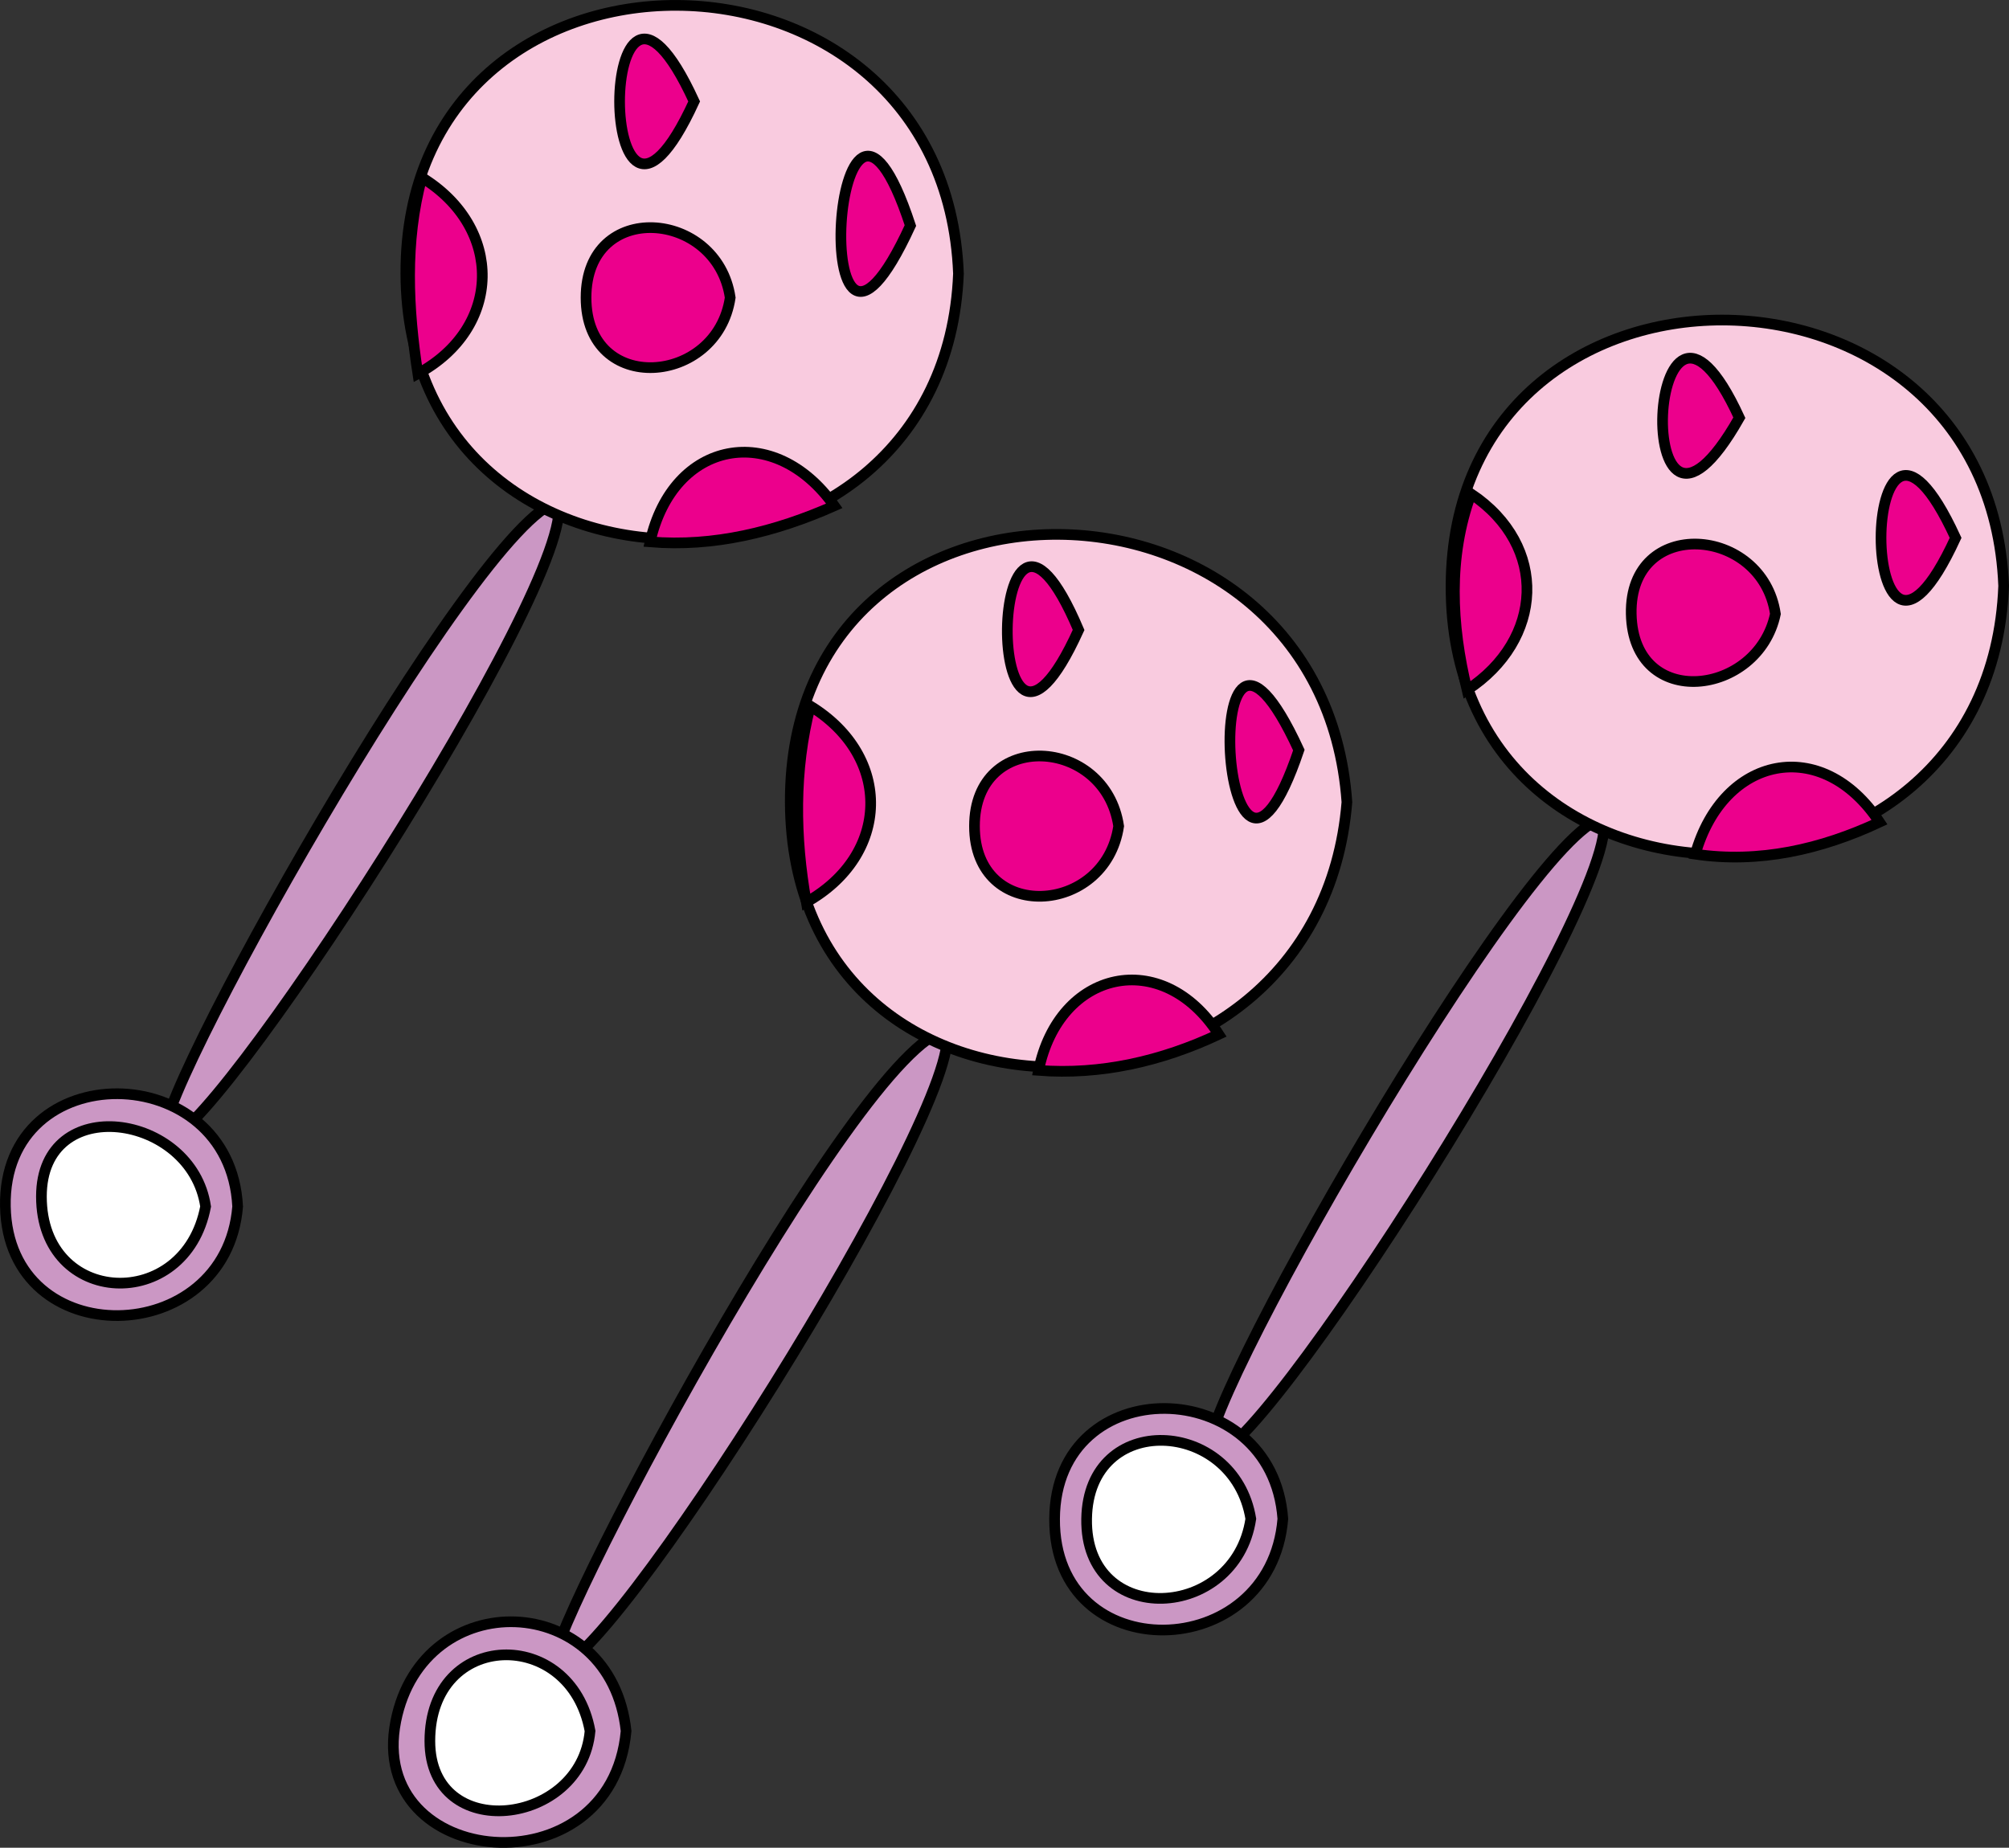 <svg xmlns="http://www.w3.org/2000/svg" xmlns:xlink="http://www.w3.org/1999/xlink" version="1.1" id="Layer_1" x="0px" y="0px" enable-background="new 0 0 822.05 841.89" xml:space="preserve" viewBox="222.26 248.89 376.26 346.11">
<rect x="222.26" y="248.89" width="376.26" height="346.11" fill="#333333" stroke="none"/>
<path fill-rule="evenodd" clip-rule="evenodd" fill="#CB97C4" stroke="#000000" stroke-width="2" stroke-linecap="square" stroke-miterlimit="10" d="  M326.768,342.89c4.048,14.285-66.648,122.992-73.5,119.25C248.134,459.337,311.508,346.087,326.768,342.89z"/>
<path fill-rule="evenodd" clip-rule="evenodd" fill="#F9CBDF" stroke="#000000" stroke-width="2" stroke-linecap="square" stroke-miterlimit="10" d="  M401.768,300.14c-2.625,66.084-103.29,66.55-103.5,0C298.055,232.812,399.188,233.481,401.768,300.14z"/>
<path fill-rule="evenodd" clip-rule="evenodd" fill="#CB97C4" stroke="#000000" stroke-width="2" stroke-linecap="square" stroke-miterlimit="10" d="  M266.768,474.89c-2.182,26.778-42.965,27.697-43.5,0C222.719,446.472,265.345,446.97,266.768,474.89z"/>
<path fill-rule="evenodd" clip-rule="evenodd" fill="#FFFFFF" stroke="#000000" stroke-width="2" stroke-linecap="square" stroke-miterlimit="10" d="  M260.768,474.89c-3.799,19.991-30.75,18.854-30.75-1.875C230.018,453.335,258.188,457.376,260.768,474.89z"/>
<path fill-rule="evenodd" clip-rule="evenodd" fill="#EC008C" stroke="#000000" stroke-width="2" stroke-linecap="square" stroke-miterlimit="10" d="  M352.268,267.89C333.644,308.425,333.644,227.355,352.268,267.89L352.268,267.89z"/>
<path fill-rule="evenodd" clip-rule="evenodd" fill="#EC008C" stroke="#000000" stroke-width="2" stroke-linecap="square" stroke-miterlimit="10" d="  M359.018,304.64c-2.438,16.496-27,18.449-27,0S356.58,288.145,359.018,304.64z"/>
<path fill-rule="evenodd" clip-rule="evenodd" fill="#EC008C" stroke="#000000" stroke-width="2" stroke-linecap="square" stroke-miterlimit="10" d="  M392.768,291.14C372.884,334.416,378.127,246.564,392.768,291.14L392.768,291.14z"/>
<path fill-rule="evenodd" clip-rule="evenodd" fill="#EC008C" stroke="#000000" stroke-width="2" stroke-linecap="square" stroke-miterlimit="10" d="  M301.268,282.14c15.333,9.412,15.098,28.155-0.75,36.75C298.646,306.754,298.008,294.13,301.268,282.14z"/>
<path fill-rule="evenodd" clip-rule="evenodd" fill="#EC008C" stroke="#000000" stroke-width="2" stroke-linecap="square" stroke-miterlimit="10" d="  M344.018,350.39c4.286-19.125,23.229-22.665,34.5-6.75C367.515,348.511,355.928,351.391,344.018,350.39z"/>
<path fill-rule="evenodd" clip-rule="evenodd" fill="#CB97C4" stroke="#000000" stroke-width="2" stroke-linecap="square" stroke-miterlimit="10" d="  M399.518,441.89c3.838,13.649-65.229,123.172-73.5,119.25C322.072,559.269,382.762,444.64,399.518,441.89z"/>
<path fill-rule="evenodd" clip-rule="evenodd" fill="#F9CBDF" stroke="#000000" stroke-width="2" stroke-linecap="square" stroke-miterlimit="10" d="  M474.52,399.14c-5.315,65.254-104.013,67.088-104.252,0C370.027,331.536,469.858,333.01,474.52,399.14z"/>
<path fill-rule="evenodd" clip-rule="evenodd" fill="#CB97C4" stroke="#000000" stroke-width="2" stroke-linecap="square" stroke-miterlimit="10" d="  M339.518,573.14c-2.761,30.145-48.693,25.967-43.125-1.875C301.527,545.594,336.686,546.768,339.518,573.14z"/>
<path fill-rule="evenodd" clip-rule="evenodd" fill="#FFFFFF" stroke="#000000" stroke-width="2" stroke-linecap="square" stroke-miterlimit="10" d="  M332.768,573.14c-1.619,17.871-30,21.193-30,1.875C302.768,554.132,329.2,553.5,332.768,573.14z"/>
<path fill-rule="evenodd" clip-rule="evenodd" fill="#EC008C" stroke="#000000" stroke-width="2" stroke-linecap="square" stroke-miterlimit="10" d="  M424.27,366.89C405.977,407.183,406.96,326.028,424.27,366.89L424.27,366.89z"/>
<path fill-rule="evenodd" clip-rule="evenodd" fill="#EC008C" stroke="#000000" stroke-width="2" stroke-linecap="square" stroke-miterlimit="10" d="  M431.77,403.64c-2.481,16.797-27.002,18.23-27.002,0S429.288,386.843,431.77,403.64z"/>
<path fill-rule="evenodd" clip-rule="evenodd" fill="#EC008C" stroke="#000000" stroke-width="2" stroke-linecap="square" stroke-miterlimit="10" d="  M465.52,389.39C450.775,433.063,445.995,346.998,465.52,389.39L465.52,389.39z"/>
<path fill-rule="evenodd" clip-rule="evenodd" fill="#EC008C" stroke="#000000" stroke-width="2" stroke-linecap="square" stroke-miterlimit="10" d="  M374.018,381.14c15.45,9.483,14.946,27.952-0.75,36.75C371.097,405.697,370.928,393.165,374.018,381.14z"/>
<path fill-rule="evenodd" clip-rule="evenodd" fill="#EC008C" stroke="#000000" stroke-width="2" stroke-linecap="square" stroke-miterlimit="10" d="  M416.77,449.39c3.835-18.833,23.138-23.214,33.75-6.75C439.836,447.66,428.433,450.291,416.77,449.39z"/>
<path fill-rule="evenodd" clip-rule="evenodd" fill="#CB97C4" stroke="#000000" stroke-width="2" stroke-linecap="square" stroke-miterlimit="10" d="  M522.52,402.14c4.07,13.838-66.056,123.623-73.5,119.25C443.216,517.981,508.117,404.675,522.52,402.14z"/>
<path fill-rule="evenodd" clip-rule="evenodd" fill="#F9CBDF" stroke="#000000" stroke-width="2" stroke-linecap="square" stroke-miterlimit="10" d="  M597.52,358.64c-2.584,66.779-103.713,67.283-103.5,0C494.23,292.088,594.888,292.391,597.52,358.64z"/>
<path fill-rule="evenodd" clip-rule="evenodd" fill="#CB97C4" stroke="#000000" stroke-width="2" stroke-linecap="square" stroke-miterlimit="10" d="  M462.52,533.39c-2.24,27.345-42.918,28.201-42.75,0C419.936,505.5,460.539,506.154,462.52,533.39z"/>
<path fill-rule="evenodd" clip-rule="evenodd" fill="#FFFFFF" stroke="#000000" stroke-width="2" stroke-linecap="square" stroke-miterlimit="10" d="  M456.52,533.39c-2.868,19.128-31.065,20.601-30.75,0C426.081,513.054,453.435,514.545,456.52,533.39z"/>
<path fill-rule="evenodd" clip-rule="evenodd" fill="#EC008C" stroke="#000000" stroke-width="2" stroke-linecap="square" stroke-miterlimit="10" d="  M548.02,327.14C527.246,363.778,530.509,289.028,548.02,327.14L548.02,327.14z"/>
<path fill-rule="evenodd" clip-rule="evenodd" fill="#EC008C" stroke="#000000" stroke-width="2" stroke-linecap="square" stroke-miterlimit="10" d="  M554.77,363.89c-3.226,15.42-26.626,18.284-27,0C527.394,345.491,552.332,347.399,554.77,363.89z"/>
<path fill-rule="evenodd" clip-rule="evenodd" fill="#EC008C" stroke="#000000" stroke-width="2" stroke-linecap="square" stroke-miterlimit="10" d="  M588.52,349.64C569.896,390.175,569.896,309.105,588.52,349.64L588.52,349.64z"/>
<path fill-rule="evenodd" clip-rule="evenodd" fill="#EC008C" stroke="#000000" stroke-width="2" stroke-linecap="square" stroke-miterlimit="10" d="  M497.77,341.39c14.571,9.777,13.585,27.379-0.75,36.75C494.038,365.951,493.421,353.208,497.77,341.39z"/>
<path fill-rule="evenodd" clip-rule="evenodd" fill="#EC008C" stroke="#000000" stroke-width="2" stroke-linecap="square" stroke-miterlimit="10" d="  M539.77,408.89c5.201-18.42,23.674-22.4,34.5-6C563.335,408.003,551.708,410.647,539.77,408.89z"/>
</svg>